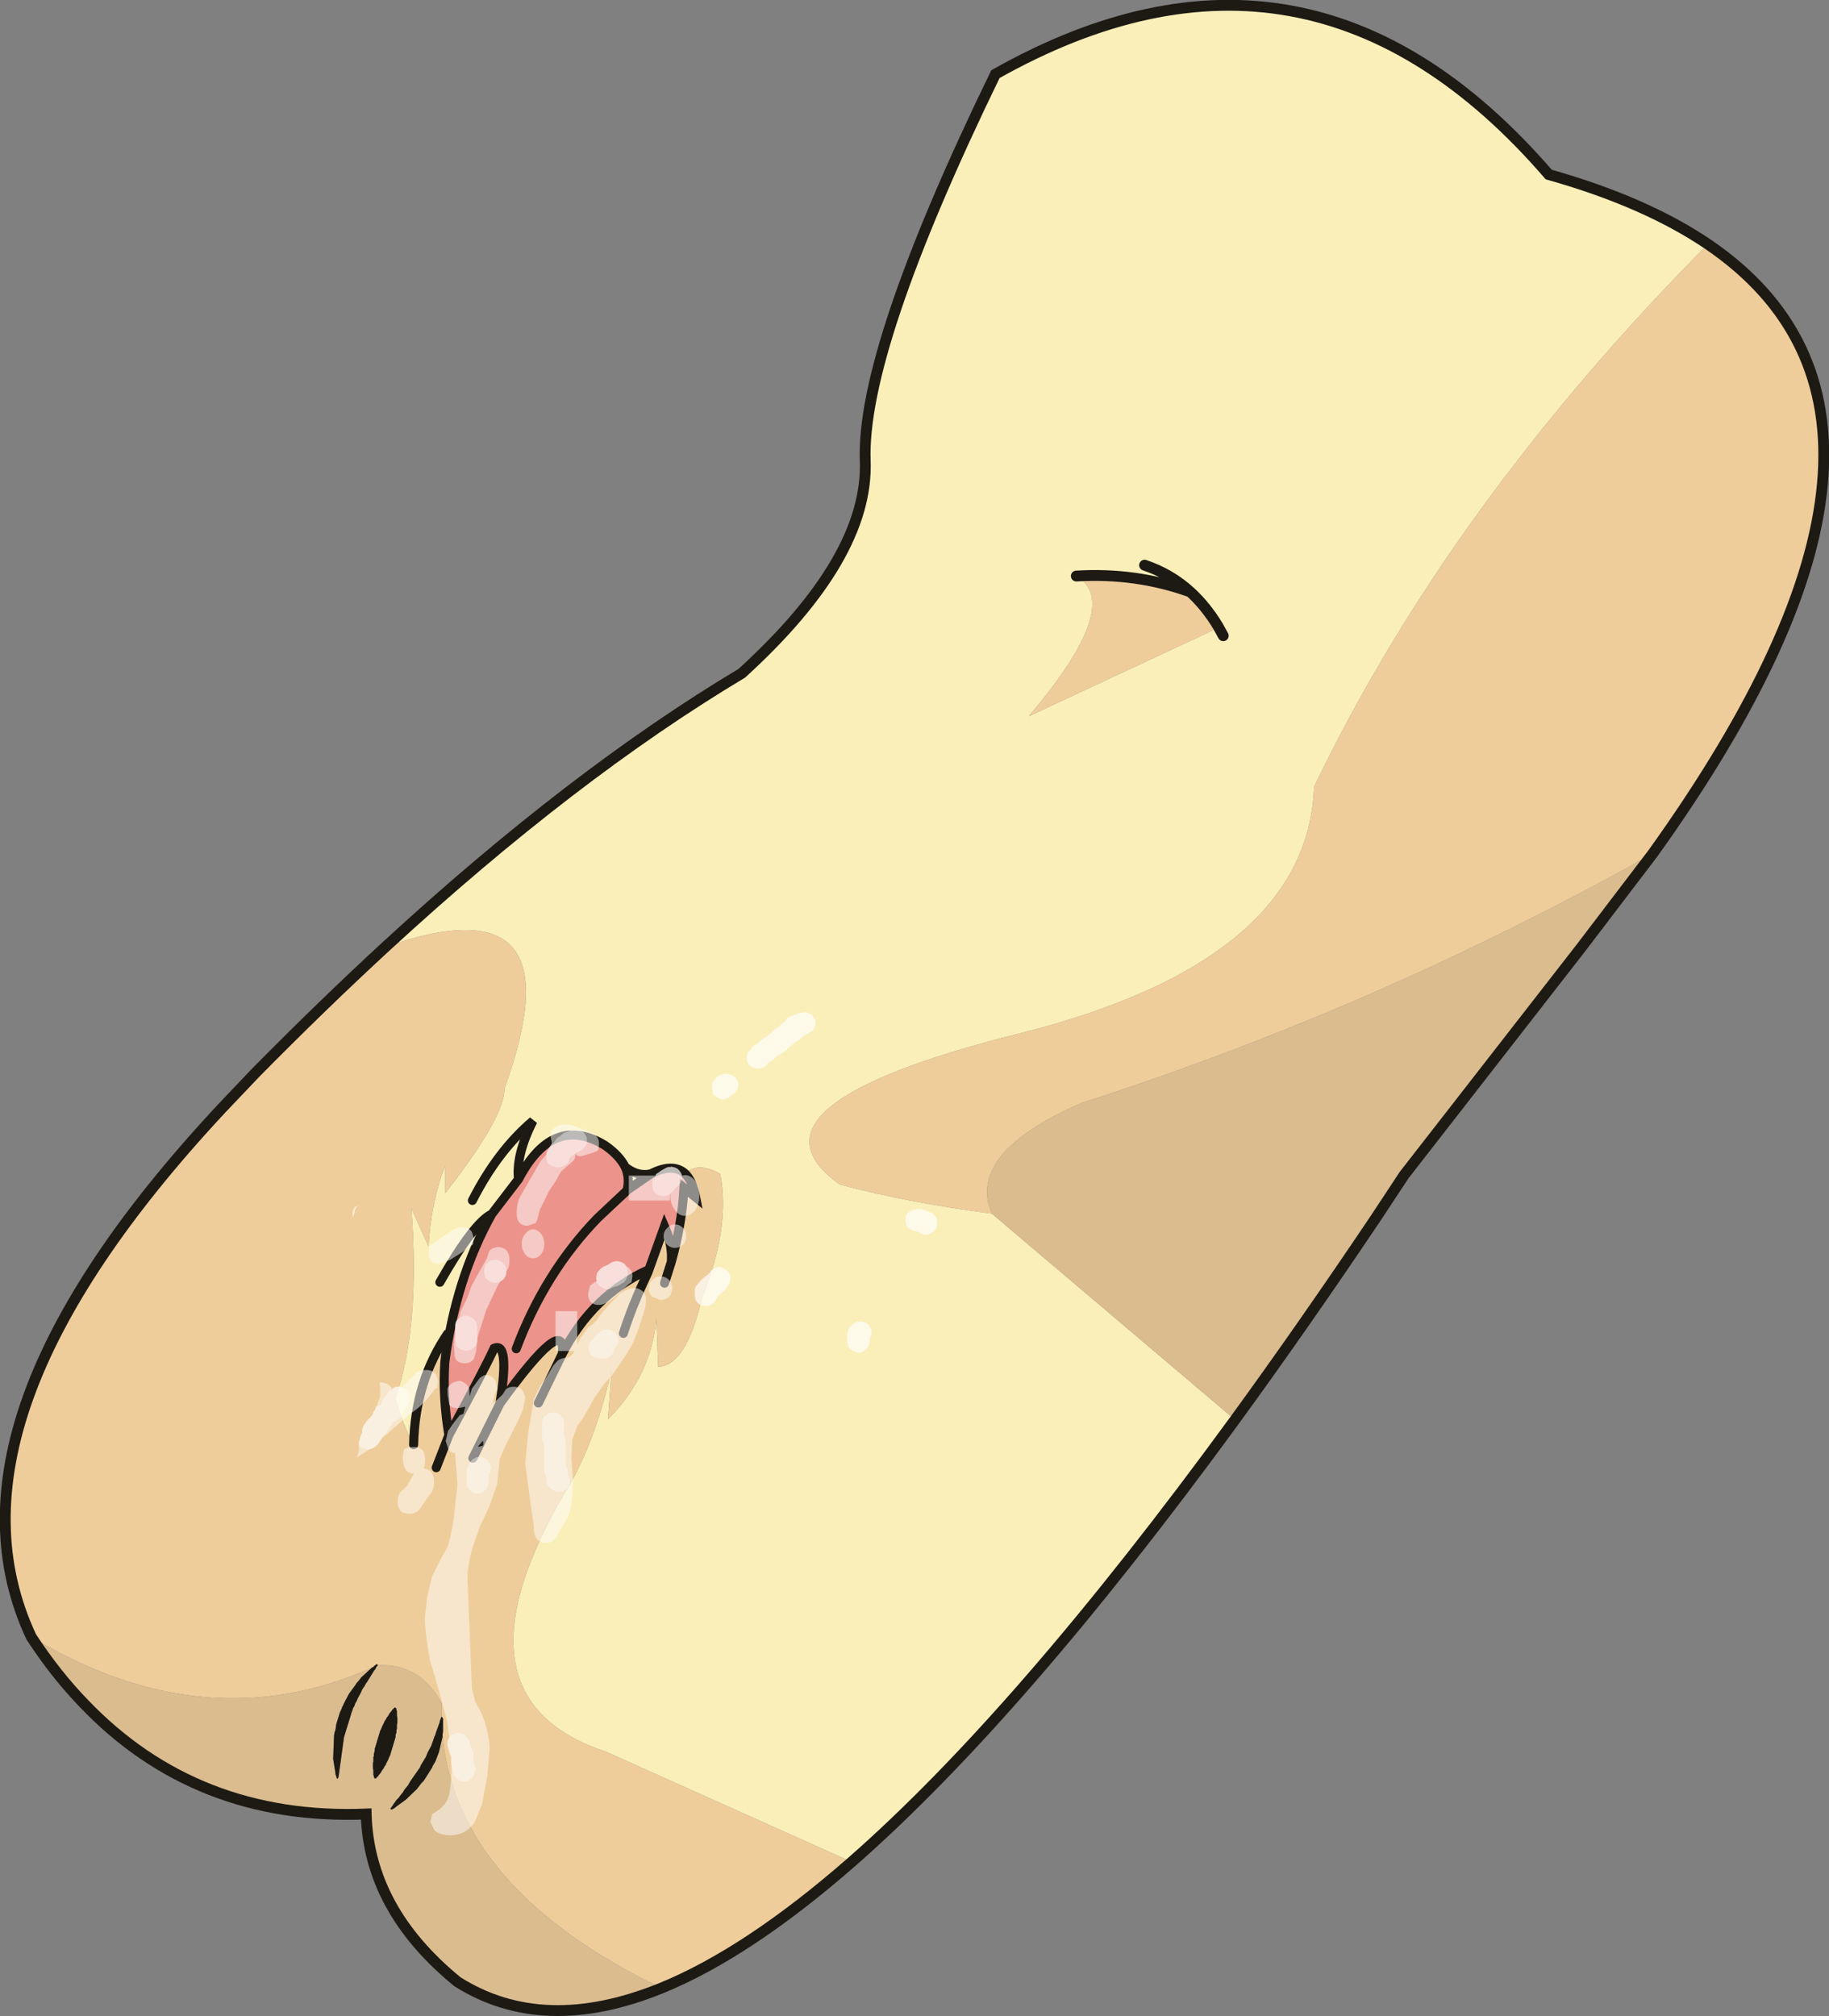 <?xml version="1.0" encoding="UTF-8" standalone="no"?>
<svg xmlns:xlink="http://www.w3.org/1999/xlink" height="222.95px" width="202.3px" xmlns="http://www.w3.org/2000/svg">
  <rect width="100%" height="100%" fill="#808080" stroke="none"/>
  <g transform="matrix(1.0, 0.0, 0.0, 1.0, 101.15, 111.45)">
    <path d="M17.9 -47.75 Q23.2 -44.7 12.65 -32.25 L33.65 -42.05 33.6 -42.15 Q32.25 -44.4 30.5 -46.0 24.5 -48.15 17.9 -47.75 M30.5 -46.0 Q28.3 -48.0 25.45 -48.95 28.3 -48.0 30.5 -46.0 M34.15 -41.15 L33.65 -42.05 34.15 -41.15 M87.75 -84.45 Q59.15 -55.6 44.2 -24.45 43.5 -5.15 11.55 2.85 -20.45 10.85 -8.25 19.55 -0.4 21.6 8.55 22.75 L35.45 45.55 Q11.7 78.1 -6.95 94.45 L-34.15 82.25 Q-52.45 76.2 -37.95 52.4 -35.15 47.35 -33.5 40.0 L-33.9 45.5 Q-29.05 40.6 -28.55 34.3 L-28.35 39.7 Q-25.25 39.55 -23.55 32.25 -20.3 24.15 -21.5 18.35 -24.05 16.95 -25.35 18.35 -26.7 17.1 -29.15 18.35 L-31.7 20.1 -31.8 20.2 Q-31.45 18.8 -32.0 17.6 -32.65 16.3 -34.25 15.2 -40.0 11.7 -43.8 18.95 L-46.75 22.8 Q-50.75 29.95 -51.95 39.2 L-51.55 35.9 Q-55.25 41.25 -55.4 48.3 -56.5 46.4 -57.4 43.15 -54.65 35.2 -55.65 22.15 L-53.75 26.4 Q-53.5 21.6 -51.9 17.4 L-51.9 20.5 Q-45.3 12.05 -45.35 8.9 -36.9 -14.3 -58.5 -6.75 -37.75 -25.85 -19.1 -37.0 -5.05 -49.8 -5.45 -60.5 -5.9 -72.7 8.95 -103.25 43.65 -122.8 70.15 -92.15 80.8 -89.15 87.75 -84.45 M-29.15 18.35 Q-30.6 18.7 -32.0 17.6 -30.6 18.7 -29.15 18.35 M-48.9 21.3 Q-46.1 15.8 -42.2 12.5 -44.1 16.25 -43.8 18.95 -44.1 16.25 -42.2 12.5 -46.1 15.8 -48.9 21.3 M-52.5 30.35 Q-48.75 23.75 -46.75 22.8 -48.75 23.75 -52.5 30.35" fill="#faefb9" fill-opacity="0.996" fill-rule="evenodd" stroke="none"/>
    <path d="M33.65 -42.05 L12.65 -32.25 Q23.2 -44.7 17.9 -47.75 24.5 -48.15 30.5 -46.0 32.25 -44.4 33.6 -42.15 L33.65 -42.05 M87.75 -84.45 Q116.15 -65.15 81.65 -17.05 51.2 0.0 18.4 10.55 5.7 16.1 8.55 22.75 -0.4 21.6 -8.25 19.55 -20.45 10.85 11.55 2.85 43.5 -5.15 44.2 -24.45 59.15 -55.6 87.75 -84.45 M-6.95 94.45 Q-18.45 104.5 -28.0 108.4 -50.7 97.4 -52.2 80.4 L-52.15 80.0 -52.15 79.6 -52.15 79.0 -52.15 78.6 -52.2 78.5 -52.3 78.4 -52.3 76.9 Q-54.7 72.45 -59.35 72.7 L-59.45 72.6 -59.55 72.6 -59.65 72.7 -59.8 72.8 -59.85 72.9 Q-78.4 81.2 -97.7 69.55 -108.85 45.7 -76.7 11.2 L-72.9 7.2 Q-65.55 -0.25 -58.5 -6.75 -36.9 -14.3 -45.35 8.9 -45.3 12.05 -51.9 20.5 L-51.9 17.4 Q-53.5 21.6 -53.75 26.4 L-55.65 22.15 Q-54.65 35.2 -57.4 43.15 -56.5 46.4 -55.4 48.3 -55.25 41.25 -51.55 35.9 L-51.95 39.2 Q-52.2 43.1 -51.5 47.25 -47.45 39.75 -46.5 37.65 -44.75 36.85 -45.85 43.75 -38.5 33.6 -38.95 38.25 -35.6 31.75 -29.4 28.95 L-29.5 29.3 -27.65 24.15 Q-26.75 26.2 -26.9 28.1 -25.7 23.8 -25.5 19.9 L-24.2 20.95 Q-24.55 19.15 -25.35 18.35 -24.05 16.95 -21.5 18.35 -20.3 24.15 -23.55 32.25 -25.25 39.55 -28.35 39.7 L-28.55 34.3 Q-29.05 40.6 -33.9 45.5 L-33.5 40.0 Q-35.15 47.35 -37.95 52.4 -52.45 76.2 -34.15 82.25 L-6.95 94.45 M-26.9 28.1 L-27.65 30.45 -26.9 28.1 M-32.2 36.0 Q-31.2 32.85 -29.5 29.3 -31.2 32.85 -32.2 36.0 M-41.6 43.7 L-38.95 38.25 -41.6 43.7 M-52.9 50.85 L-51.5 47.25 -52.9 50.85 M-48.85 49.8 L-45.85 43.75 -48.85 49.8" fill="#efcd9a" fill-rule="evenodd" stroke="none"/>
    <path d="M8.55 22.75 Q5.7 16.1 18.4 10.55 51.2 0.0 81.65 -17.05 L73.65 -6.55 54.15 18.5 50.95 23.35 Q42.95 35.25 35.45 45.55 L8.55 22.75 M-28.0 108.4 Q-41.05 113.7 -50.55 107.7 -60.35 99.7 -60.65 89.15 -79.45 89.9 -91.85 76.95 -95.0 73.7 -97.7 69.55 -78.4 81.2 -59.85 72.9 L-59.9 72.9 -60.0 72.95 -61.2 74.05 -61.5 74.45 -61.7 74.65 -61.85 74.9 -62.55 75.85 -63.15 77.0 -63.2 77.15 -63.3 77.3 -63.35 77.45 -63.35 77.5 -63.4 77.55 -63.4 77.6 -63.55 77.9 -63.95 79.2 -64.05 79.85 -64.15 80.15 -64.2 80.45 -64.3 83.05 -64.05 84.6 -64.05 84.75 -64.0 84.85 -63.9 85.2 -63.8 85.25 -63.75 85.15 -63.7 85.0 -63.1 80.65 -62.3 78.05 -62.3 77.95 -62.25 77.95 -62.25 77.9 -62.1 77.45 -61.95 77.2 -61.85 76.9 -61.7 76.65 -61.6 76.4 -61.2 75.65 -61.1 75.4 -60.8 74.95 -60.7 74.75 -60.55 74.55 -59.75 73.25 -59.65 73.15 -59.5 72.85 -59.4 72.75 -59.35 72.7 Q-54.7 72.45 -52.3 76.9 L-52.3 78.4 -52.35 78.45 -52.45 78.75 -52.5 78.85 -52.5 78.95 -52.95 80.2 -53.0 80.4 -53.1 80.6 -53.45 81.6 -53.85 82.35 -54.05 82.85 -54.6 83.75 -54.7 84.0 -55.75 85.5 -56.0 85.95 -56.45 86.5 -56.55 86.7 -56.95 87.2 -57.05 87.35 -57.3 87.6 -57.65 88.1 -57.7 88.2 -57.75 88.25 -57.85 88.4 -57.95 88.5 -57.9 88.65 -57.8 88.65 -57.7 88.6 -57.55 88.5 -57.45 88.45 -57.35 88.35 -56.25 87.55 -55.05 86.4 -54.55 85.75 -54.35 85.55 -54.2 85.35 -53.35 84.0 -53.3 83.85 -53.0 83.35 -52.6 82.3 -52.2 80.6 -52.2 80.4 Q-50.7 97.4 -28.0 108.4 M-59.6 85.2 L-59.5 85.15 -59.45 85.05 -59.35 85.0 -59.3 84.9 -59.05 84.6 -58.85 84.25 -58.75 84.15 -58.6 83.85 -58.5 83.75 -58.45 83.6 -58.2 83.1 -58.15 82.95 -58.0 82.65 -57.4 80.65 -57.4 80.45 -57.3 80.1 -57.3 79.85 -57.25 79.75 -57.25 79.25 -57.2 79.1 -57.2 78.5 -57.25 78.25 -57.25 77.75 -57.3 77.65 -57.3 77.55 -57.35 77.45 -57.45 77.35 -57.5 77.4 -57.6 77.45 -57.65 77.55 -57.75 77.6 -57.8 77.7 -58.05 78.0 -58.25 78.35 -58.35 78.45 -58.5 78.75 -58.6 78.85 -58.65 79.0 -58.9 79.5 -58.95 79.65 -59.1 79.95 -59.7 81.95 -59.7 82.15 -59.8 82.5 -59.8 82.75 -59.85 82.85 -59.85 83.35 -59.9 83.5 -59.9 84.1 -59.85 84.35 -59.85 84.85 -59.8 84.95 -59.8 85.05 -59.75 85.15 -59.65 85.25 -59.6 85.2" fill="#dbbc8e" fill-rule="evenodd" stroke="none"/>
    <path d="M-51.95 39.2 Q-50.75 29.95 -46.75 22.8 L-43.8 18.95 Q-40.0 11.7 -34.25 15.2 -32.65 16.3 -32.0 17.6 -31.45 18.8 -31.8 20.2 L-31.7 20.1 -29.15 18.35 Q-26.7 17.1 -25.35 18.35 -24.55 19.15 -24.2 20.95 L-25.5 19.9 Q-25.7 23.8 -26.9 28.1 -26.75 26.2 -27.65 24.15 L-29.5 29.3 -29.4 28.95 Q-35.6 31.75 -38.95 38.25 -38.5 33.6 -45.85 43.75 -44.75 36.85 -46.5 37.65 -47.45 39.75 -51.5 47.25 -52.2 43.1 -51.95 39.2 M-44.05 37.7 Q-40.9 29.3 -35.05 23.25 L-31.8 20.2 -35.05 23.25 Q-40.9 29.3 -44.05 37.7" fill="#ec948b" fill-rule="evenodd" stroke="none"/>
    <path d="M-59.85 72.9 L-59.8 72.8 -59.65 72.7 -59.55 72.6 -59.45 72.6 -59.35 72.7 -59.4 72.75 -59.5 72.85 -59.65 73.15 -59.75 73.25 -60.55 74.55 -60.7 74.75 -60.8 74.95 -61.1 75.4 -61.2 75.65 -61.6 76.4 -61.7 76.65 -61.85 76.9 -61.95 77.2 -62.1 77.45 -62.25 77.9 -62.25 77.95 -62.3 77.95 -62.3 78.05 -63.1 80.65 -63.7 85.0 -63.75 85.15 -63.8 85.25 -63.9 85.2 -64.0 84.85 -64.05 84.75 -64.05 84.6 -64.3 83.05 -64.2 80.45 -64.15 80.15 -64.05 79.85 -63.95 79.2 -63.55 77.9 -63.4 77.6 -63.4 77.55 -63.35 77.5 -63.35 77.45 -63.3 77.3 -63.2 77.15 -63.15 77.0 -62.55 75.85 -61.85 74.9 -61.7 74.65 -61.5 74.45 -61.2 74.05 -60.0 72.95 -59.9 72.9 -59.85 72.9 M-52.3 78.4 L-52.2 78.5 -52.15 78.6 -52.15 79.0 -52.15 79.6 -52.15 80.0 -52.2 80.4 -52.2 80.6 -52.6 82.3 -53.0 83.35 -53.3 83.85 -53.35 84.0 -54.2 85.35 -54.35 85.55 -54.55 85.75 -55.05 86.4 -56.25 87.55 -57.35 88.35 -57.45 88.45 -57.55 88.5 -57.7 88.6 -57.8 88.65 -57.9 88.65 -57.95 88.5 -57.85 88.4 -57.75 88.25 -57.7 88.2 -57.65 88.1 -57.3 87.6 -57.05 87.35 -56.95 87.2 -56.55 86.7 -56.45 86.5 -56.0 85.95 -55.75 85.5 -54.7 84.0 -54.6 83.75 -54.05 82.85 -53.85 82.35 -53.45 81.6 -53.1 80.6 -53.0 80.4 -52.95 80.2 -52.5 78.95 -52.5 78.85 -52.45 78.75 -52.35 78.45 -52.3 78.4 M-59.6 85.2 L-59.65 85.25 -59.75 85.15 -59.8 85.05 -59.8 84.95 -59.85 84.85 -59.85 84.35 -59.9 84.1 -59.9 83.5 -59.85 83.35 -59.85 82.85 -59.8 82.75 -59.8 82.5 -59.7 82.15 -59.7 81.95 -59.1 79.95 -58.95 79.65 -58.9 79.5 -58.65 79.0 -58.6 78.85 -58.5 78.75 -58.35 78.45 -58.25 78.35 -58.05 78.0 -57.8 77.7 -57.75 77.6 -57.65 77.55 -57.6 77.45 -57.5 77.4 -57.45 77.35 -57.35 77.45 -57.3 77.55 -57.3 77.65 -57.25 77.75 -57.25 78.25 -57.2 78.5 -57.2 79.1 -57.25 79.25 -57.25 79.75 -57.3 79.85 -57.3 80.1 -57.4 80.45 -57.4 80.65 -58.0 82.65 -58.15 82.95 -58.2 83.1 -58.45 83.6 -58.5 83.75 -58.6 83.85 -58.75 84.15 -58.85 84.25 -59.05 84.6 -59.3 84.9 -59.35 85.0 -59.45 85.05 -59.5 85.15 -59.6 85.2" fill="#1d1a14" fill-rule="evenodd" stroke="none"/>
    <path d="M33.65 -42.05 L33.6 -42.15 Q32.25 -44.4 30.5 -46.0 24.5 -48.15 17.9 -47.75 M33.65 -42.05 L34.15 -41.15 M25.45 -48.95 Q28.3 -48.0 30.5 -46.0" fill="none" stroke="#1d1a14" stroke-linecap="round" stroke-linejoin="round" stroke-width="1.2"/>
    <path d="M81.65 -17.05 Q116.15 -65.15 87.75 -84.45 80.8 -89.15 70.15 -92.15 43.65 -122.8 8.95 -103.25 -5.9 -72.7 -5.45 -60.5 -5.05 -49.8 -19.1 -37.0 -37.75 -25.85 -58.5 -6.75 -65.55 -0.25 -72.9 7.2 L-76.7 11.2 Q-108.85 45.7 -97.7 69.55 -95.0 73.7 -91.85 76.95 -79.45 89.9 -60.65 89.15 -60.35 99.7 -50.55 107.7 -41.05 113.7 -28.0 108.4 -18.45 104.5 -6.95 94.45 11.7 78.1 35.45 45.55 42.95 35.25 50.95 23.35 L54.15 18.5 73.65 -6.55 81.65 -17.05" fill="none" stroke="#1d1a14" stroke-linecap="round" stroke-linejoin="miter-clip" stroke-miterlimit="3.0" stroke-width="1.2"/>
    <path d="M-31.8 20.2 Q-31.45 18.8 -32.0 17.6 -32.65 16.3 -34.25 15.2 -40.0 11.7 -43.8 18.95 L-46.75 22.8 Q-50.75 29.95 -51.95 39.2 -52.2 43.1 -51.5 47.25 -47.45 39.75 -46.5 37.65 -44.75 36.85 -45.85 43.75 -38.5 33.6 -38.95 38.25 -35.6 31.75 -29.4 28.95 L-29.5 29.3 -27.65 24.15 Q-26.75 26.2 -26.9 28.1 -25.7 23.8 -25.5 19.9 L-24.2 20.95 Q-24.55 19.15 -25.35 18.35 -26.7 17.1 -29.15 18.35 L-31.7 20.1 -31.8 20.2 -35.05 23.25 Q-40.9 29.3 -44.05 37.7 M-32.0 17.6 Q-30.6 18.7 -29.15 18.35 M-29.5 29.3 Q-31.2 32.85 -32.2 36.0 M-27.65 30.45 L-26.9 28.1 M-43.8 18.95 Q-44.1 16.25 -42.2 12.5 -46.1 15.8 -48.9 21.3 M-55.4 48.3 Q-55.25 41.25 -51.55 35.9 L-51.95 39.2 M-46.75 22.8 Q-48.75 23.75 -52.5 30.35 M-45.85 43.75 L-48.85 49.8 M-51.5 47.25 L-52.9 50.85 M-38.95 38.25 L-41.6 43.7" fill="none" stroke="#1d1a14" stroke-linecap="round" stroke-linejoin="miter-clip" stroke-miterlimit="3.0" stroke-width="1.0"/>
    <path d="M-40.1 15.0 L-40.25 14.2 -40.15 13.5 -39.9 13.35 Q-39.45 12.9 -38.55 12.9 -37.95 12.9 -37.15 13.25 L-36.05 13.7 Q-34.9 14.05 -34.9 14.95 -34.9 15.6 -35.05 15.8 L-35.65 16.05 -36.85 16.4 Q-37.35 16.45 -37.5 16.1 -37.5 16.65 -37.65 16.8 L-37.95 17.1 -39.1 18.1 -39.65 19.1 -40.45 20.3 -41.45 22.35 -41.7 23.35 -41.9 23.8 -42.8 24.1 Q-44.0 24.1 -44.0 22.7 -44.0 21.6 -43.6 20.85 L-42.6 19.1 -41.35 16.95 -40.75 16.25 -40.75 16.45 -40.75 16.6 -40.7 16.75 -40.7 16.9 -40.6 17.1 -40.5 17.25 -40.3 17.4 -40.0 17.55 -39.55 17.65 -39.35 17.65 -38.9 17.55 -38.6 17.4 -38.4 17.25 -38.3 17.1 -38.2 16.9 -38.15 16.75 -38.1 16.6 -38.0 16.45 -37.75 16.3 -37.5 16.1 -37.2 15.95 -36.9 15.8 -36.65 15.65 -36.5 15.45 -36.4 15.3 -36.3 15.15 -36.25 15.0 -36.2 14.85 -36.2 14.65 -36.2 14.5 -36.25 14.35 -36.3 14.2 -36.4 14.05 -36.5 13.85 -36.65 13.7 -37.0 13.55 -37.4 13.45 -37.6 13.45 -37.95 13.5 -38.1 13.55 -38.3 13.65 -38.6 13.75 -38.85 13.85 -39.1 14.05 -39.25 14.2 -39.5 14.35 -39.65 14.5 -39.75 14.65 -39.9 14.85 -40.1 15.0 M-27.05 20.6 L-27.05 21.3 -31.6 21.3 -31.6 18.55 -28.65 18.55 -28.75 18.7 -28.9 18.85 -28.95 19.0 -29.0 19.15 -29.0 19.3 -29.0 19.5 -29.0 19.65 -29.0 19.8 -28.95 19.95 -28.95 20.1 -28.85 20.3 -28.75 20.45 -28.55 20.6 -28.25 20.75 -27.8 20.85 -27.45 20.8 -27.2 20.7 -27.05 20.6 M-25.7 18.55 L-25.4 18.5 Q-24.75 18.5 -24.25 19.15 -23.8 19.8 -23.8 20.75 -23.8 21.7 -24.25 22.35 -24.75 23.0 -25.4 23.0 -26.05 23.0 -26.5 22.35 -27.0 21.7 -27.0 20.75 L-27.0 20.55 -26.8 20.4 -26.65 20.25 -26.5 20.05 -26.4 19.9 -26.2 19.75 -26.0 19.6 -25.9 19.45 -25.8 19.25 -25.75 19.1 -25.7 18.95 -25.7 18.8 -25.7 18.6 -25.7 18.55 M-25.25 25.25 Q-25.25 25.8 -25.6 26.2 -26.0 26.55 -26.5 26.55 -27.0 26.55 -27.35 26.2 -27.75 25.8 -27.75 25.25 -27.75 24.7 -27.35 24.35 -27.0 23.95 -26.5 23.95 -26.0 23.95 -25.6 24.35 -25.25 24.7 -25.25 25.25 M-26.8 31.0 Q-26.8 31.55 -27.15 31.95 -27.55 32.3 -28.1 32.3 L-29.0 31.95 Q-29.4 31.55 -29.4 31.0 -29.4 30.45 -29.0 30.1 -28.65 29.7 -28.1 29.7 -27.55 29.7 -27.15 30.1 -26.8 30.45 -26.8 31.0 M-29.7 32.3 Q-29.7 32.95 -30.0 33.85 L-30.5 35.4 -31.1 37.0 -31.95 38.45 -33.05 40.05 -33.55 40.75 -34.25 41.5 -35.4 43.1 -36.2 44.55 -36.7 45.4 -37.3 46.25 -37.85 47.7 -37.95 49.8 -37.8 51.8 Q-37.7 54.75 -38.35 56.35 L-39.25 57.8 Q-39.7 59.15 -40.7 59.15 -42.2 59.15 -42.1 57.25 L-42.4 55.3 -43.05 50.45 -42.75 47.1 -42.1 43.25 -41.5 42.0 -40.65 40.75 -39.95 39.55 -39.45 39.0 Q-39.0 38.7 -38.55 38.7 -38.0 38.7 -37.6 37.95 L-39.7 37.95 -39.7 33.55 -37.3 33.55 -37.3 37.25 -37.0 36.6 -36.1 35.35 Q-35.3 34.85 -34.9 34.15 L-33.85 32.9 -33.15 32.2 -32.65 31.65 Q-31.2 30.65 -30.35 31.15 -29.7 31.5 -29.7 32.3 M-31.85 28.6 Q-31.2 28.95 -31.2 29.65 L-31.3 30.35 -31.55 30.5 -32.45 31.35 Q-33.95 32.85 -34.9 32.85 -36.1 32.85 -36.1 31.6 L-35.9 30.75 -35.45 30.4 -35.15 30.2 -35.15 30.4 -35.05 30.55 -34.95 30.7 -34.75 30.85 -34.45 31.0 -34.0 31.15 -33.65 31.1 -33.4 30.95 -32.9 30.8 -32.6 30.65 -32.35 30.5 -32.1 30.35 -31.95 30.15 -31.85 30.0 -31.8 29.85 -31.75 29.7 -31.7 29.55 -31.7 29.35 -31.7 29.2 -31.7 29.05 -31.75 28.9 -31.8 28.7 -31.85 28.6 M-40.25 53.2 L-40.05 53.3 Q-39.95 53.4 -39.8 53.45 L-39.35 53.55 -38.9 53.45 -38.6 53.3 -38.4 53.15 -38.3 53.0 -38.2 52.85 -38.15 52.65 -38.1 52.5 -38.1 52.35 -38.1 52.2 -38.15 52.0 -38.2 51.85 -38.3 51.7 -38.3 51.55 -38.3 51.4 -38.35 51.2 -38.35 51.05 -38.45 50.9 -38.55 50.75 -38.55 50.4 -38.55 49.95 -38.55 49.45 -38.55 49.0 -38.55 48.5 -38.55 48.2 -38.55 48.0 -38.55 47.85 -38.6 47.7 -38.65 47.55 -38.7 47.35 -38.75 47.2 -38.75 47.05 -38.75 46.9 -38.75 46.75 -38.75 46.55 -38.75 46.4 -38.75 46.25 -38.75 46.1 -38.75 45.95 -38.75 45.75 -38.8 45.6 -38.85 45.45 -38.95 45.3 -39.05 45.15 -39.2 44.95 -39.55 44.8 -39.95 44.7 -39.95 44.75 -40.45 44.8 -40.7 45.0 -40.95 45.15 -41.05 45.3 -41.15 45.45 -41.15 45.6 -41.2 45.75 -41.2 46.1 -41.2 46.4 -41.2 46.75 -41.2 47.05 -41.2 47.2 -41.2 47.35 -41.2 47.55 -41.2 47.7 -41.15 47.85 -41.1 48.0 -41.05 48.2 -41.0 48.35 -41.0 48.65 -41.0 49.15 -41.0 49.6 -41.0 50.1 -41.0 50.6 -41.0 50.9 -41.0 51.05 -41.0 51.2 -40.95 51.4 -40.95 51.55 -40.8 51.7 -40.75 51.85 -40.75 52.0 -40.75 52.2 -40.75 52.35 -40.7 52.5 -40.65 52.65 -40.55 52.85 -40.45 53.0 -40.3 53.15 -40.3 53.25 -40.25 53.25 -40.25 53.2 M-34.0 35.5 L-34.0 35.55 -34.3 35.55 -34.55 35.65 -34.85 35.85 -35.05 36.0 -35.15 36.15 -35.35 36.3 -35.5 36.45 -35.6 36.65 -35.8 36.8 -35.9 36.95 -36.0 37.1 -36.0 37.25 -36.05 37.45 -36.05 37.6 -36.05 37.75 -36.0 37.9 -36.0 38.1 -35.9 38.25 -35.8 38.4 -35.6 38.55 -35.3 38.7 -34.85 38.8 -34.4 38.8 -34.1 38.75 -33.8 38.65 -33.6 38.5 -33.45 38.35 -33.35 38.2 -33.3 38.0 -33.25 37.85 -33.15 37.7 -33.1 37.55 -32.95 37.4 -32.85 37.2 -32.8 37.05 -32.75 36.9 -32.75 36.75 -32.75 36.6 -32.8 36.4 -32.85 36.25 -32.95 36.1 -33.1 35.95 -33.25 35.8 -33.55 35.6 -34.0 35.5 M-49.95 24.25 Q-49.3 24.25 -48.95 24.8 L-48.75 25.45 -48.85 26.2 -49.1 26.3 -50.05 27.05 -51.35 27.85 -52.55 28.3 Q-53.8 28.3 -53.75 27.05 L-53.65 26.35 -53.45 26.25 -52.3 25.4 -51.1 24.6 Q-50.5 24.25 -49.95 24.25 M-61.45 48.45 L-61.25 48.6 -60.95 48.75 -60.5 48.85 -60.35 48.85 -61.7 49.75 -61.6 49.5 -61.55 49.25 -61.45 49.0 -61.45 48.75 -61.45 48.5 -61.45 48.45 M-58.95 47.65 L-58.85 47.5 -58.75 47.3 -58.55 47.15 -58.4 47.0 -58.35 46.85 -58.25 46.7 -58.15 46.5 -58.0 46.35 -57.9 46.2 -57.8 46.05 -57.7 45.9 -57.7 45.85 -57.6 45.8 -57.45 45.75 -57.3 45.65 -57.05 45.5 -56.9 45.35 -56.75 45.2 -56.65 45.0 -56.6 44.85 -56.55 44.7 -56.5 44.55 -56.45 44.4 -56.25 44.2 -56.1 44.05 -56.0 43.9 -55.95 43.75 -55.9 43.6 -55.85 43.4 -55.85 43.25 -55.85 43.1 -55.85 42.95 -55.9 42.8 -55.95 42.6 -56.05 42.45 -56.15 42.3 -56.3 42.15 -56.65 42.0 -56.05 41.25 -55.1 40.35 Q-54.75 40.05 -53.95 40.05 -53.25 40.05 -52.9 40.6 L-52.7 41.25 -52.8 42.0 -53.1 42.2 -53.75 43.1 Q-54.7 44.2 -55.8 44.9 L-57.8 46.65 -58.95 47.65 M-57.8 42.15 L-58.0 42.25 -58.15 42.4 -58.3 42.55 -58.4 42.75 -58.5 42.9 -58.6 43.05 -58.75 43.2 -58.85 43.35 -58.9 43.55 -58.95 43.7 -59.05 43.85 -59.05 43.95 -59.25 43.95 -59.5 44.1 -59.6 44.2 -59.6 44.15 -59.4 43.9 -59.35 43.65 -59.25 43.4 -59.15 43.15 -59.1 42.9 -59.1 42.65 -59.1 42.35 -59.1 42.1 -59.1 41.85 -59.15 41.6 -59.15 41.4 Q-58.1 41.45 -57.8 42.15 M-40.95 26.1 Q-40.95 26.75 -41.3 27.25 -41.7 27.7 -42.2 27.7 -42.7 27.7 -43.05 27.25 -43.45 26.75 -43.45 26.1 -43.45 25.45 -43.05 25.0 -42.7 24.5 -42.2 24.5 -41.7 24.5 -41.3 25.0 -40.95 25.45 -40.95 26.1 M-45.15 29.15 L-45.15 29.05 -45.15 28.9 -45.2 28.7 -45.25 28.55 -45.35 28.4 -45.45 28.25 -45.65 28.1 -45.95 27.9 -46.4 27.8 -46.4 27.85 -46.85 27.9 -47.15 28.1 -47.35 28.25 -47.45 28.4 -47.55 28.55 -47.55 28.7 -47.6 28.9 -47.6 29.05 -47.6 29.2 -47.6 29.35 -47.55 29.55 -47.55 29.7 -47.45 29.85 -47.35 30.0 -47.15 30.15 -46.85 30.35 -46.4 30.45 -45.95 30.35 -45.8 30.25 -46.1 30.7 -47.4 33.5 -48.3 36.35 -48.35 36.6 -48.35 36.55 -48.35 36.2 -48.35 35.9 -48.35 35.75 -48.35 35.55 -48.35 35.4 -48.35 35.25 -48.35 35.1 -48.4 34.9 -48.45 34.75 -48.55 34.6 -48.7 34.45 -48.85 34.3 -49.15 34.1 -49.6 34.0 -49.6 34.05 -49.9 34.05 -50.2 34.2 -50.4 34.35 -50.2 33.6 -49.5 32.15 -48.95 30.65 -47.3 27.7 -47.05 26.95 Q-46.85 26.55 -46.05 26.45 -44.8 26.55 -44.8 27.85 -44.8 28.45 -44.95 28.8 L-45.15 29.15 M-48.4 37.1 L-48.5 38.05 -48.75 38.85 Q-49.1 39.3 -49.75 39.3 -50.65 39.3 -50.85 38.6 L-50.95 37.2 -50.8 35.95 -50.8 36.25 -50.8 36.4 -50.8 36.6 -50.8 36.75 -50.8 36.9 -50.75 37.05 -50.75 37.2 -50.65 37.4 -50.55 37.55 -50.35 37.7 -50.05 37.85 -49.6 37.95 -49.25 37.9 -49.0 37.8 -48.8 37.65 -48.65 37.5 -48.5 37.35 -48.45 37.15 -48.4 37.1 M-51.45 80.65 L-51.7 78.85 -52.6 75.5 -53.6 72.1 Q-54.15 69.1 -54.15 67.4 L-53.9 65.15 -53.35 62.85 -52.5 61.15 -51.65 59.6 Q-51.25 58.4 -50.95 56.35 L-50.55 52.75 -50.8 49.25 Q-51.35 49.2 -51.6 48.7 L-51.85 47.9 -51.6 46.8 -51.05 46.0 -50.3 45.05 -49.9 44.9 -49.7 44.15 -49.7 44.1 Q-51.05 44.5 -51.45 43.9 L-51.65 42.8 -51.65 42.05 -51.55 41.9 Q-51.2 41.35 -50.25 41.25 -49.5 41.5 -49.25 42.1 L-49.2 42.95 -48.95 42.1 -48.6 41.65 -48.1 40.95 Q-47.65 40.6 -47.4 40.6 -46.65 40.6 -46.3 41.35 L-46.15 42.15 -46.4 42.7 -46.65 43.7 -46.65 43.8 -45.55 42.75 -45.25 42.25 Q-44.95 41.9 -44.3 41.9 -43.6 41.9 -43.25 42.45 L-43.05 43.1 -43.3 44.4 -43.75 45.45 -44.9 47.75 -45.45 48.85 -45.9 49.95 -46.15 52.65 -46.95 54.95 -47.5 56.15 -48.05 57.3 -48.85 59.6 Q-49.45 61.7 -49.45 63.1 L-48.95 75.25 -48.6 76.7 -47.85 78.1 Q-47.0 80.3 -47.0 82.0 L-47.25 84.95 -47.85 88.1 -48.65 90.05 Q-49.65 91.5 -51.3 91.5 -52.5 91.5 -53.1 90.95 L-53.55 90.0 -53.35 89.15 -52.7 88.75 Q-51.95 88.2 -51.65 87.55 -51.25 86.65 -51.2 84.05 L-51.1 84.2 -51.05 84.35 -51.05 84.5 -51.0 84.65 -51.0 84.85 -50.85 85.0 -50.75 85.15 -50.55 85.3 -50.3 85.5 -49.8 85.6 -49.5 85.55 -49.3 85.5 -49.15 85.35 -48.95 85.2 -48.8 85.05 -48.75 84.9 -48.65 84.75 -48.65 84.55 -48.55 84.4 -48.55 84.25 -48.55 84.1 -48.55 83.95 -48.65 83.75 -48.65 83.6 -48.75 83.45 -48.8 83.3 -48.8 83.1 -48.8 82.95 -48.8 82.8 -48.8 82.65 -48.8 82.5 -48.8 82.3 -48.85 82.15 -48.9 82.0 -48.95 81.85 -49.05 81.7 -49.1 81.5 -49.15 81.35 -49.2 81.2 -49.25 81.05 -49.3 80.9 -49.45 80.7 -49.55 80.55 -49.7 80.4 -50.0 80.25 -50.45 80.15 -50.75 80.2 -50.9 80.25 -51.15 80.35 -51.35 80.5 -51.45 80.65 M-54.3 50.95 Q-53.15 51.0 -53.15 52.45 -53.15 53.1 -53.4 53.55 L-54.0 54.35 -54.65 55.35 Q-55.1 55.95 -55.9 55.95 -57.2 55.95 -57.15 54.55 -57.15 53.9 -56.85 53.55 L-56.2 52.95 -55.35 51.5 Q-56.6 51.55 -56.6 49.6 L-56.45 48.8 -55.95 48.6 -55.2 48.55 Q-54.75 48.65 -54.4 48.9 -53.9 49.95 -54.3 50.95 M-48.25 48.45 L-48.25 48.55 -47.7 48.4 -47.7 47.95 -47.75 47.9 -48.25 48.45 M-48.1 49.6 L-48.1 49.65 -48.4 49.65 -48.7 49.8 -48.95 49.95 -49.05 50.1 -49.2 50.25 -49.25 50.4 -49.35 50.6 -49.45 50.75 -49.5 50.9 -49.55 51.05 -49.55 51.2 -49.55 51.4 -49.55 51.55 -49.55 51.7 -49.55 51.85 -49.55 52.0 -49.55 52.2 -49.55 52.35 -49.55 52.5 -49.55 52.65 -49.5 52.85 -49.5 53.0 -49.35 53.15 -49.25 53.3 -49.05 53.45 -48.8 53.65 -48.3 53.75 -48.0 53.7 -47.7 53.55 -47.5 53.4 -47.35 53.25 -47.25 53.1 -47.2 52.95 -47.15 52.75 -47.1 52.6 -47.1 52.45 -47.1 52.3 -47.1 52.15 -47.1 51.95 -47.1 51.8 -47.1 51.65 -47.0 51.5 -46.95 51.35 -46.9 51.15 -46.85 51.0 -46.85 50.85 -46.85 50.7 -46.9 50.55 -46.95 50.35 -47.1 50.2 -47.2 50.05 -47.35 49.9 -47.65 49.75 -48.1 49.6" fill="#ffffff" fill-opacity="0.498" fill-rule="evenodd" stroke="none"/>
    <path d="M0.2 22.25 L0.65 22.25 1.05 22.35 1.35 22.45 1.7 22.6 2.05 22.75 2.2 22.9 2.3 23.05 2.4 23.2 2.45 23.4 2.5 23.55 2.5 23.7 2.5 23.85 2.5 24.0 2.45 24.2 2.4 24.35 2.3 24.5 2.2 24.65 2.05 24.8 1.7 25.0 1.3 25.1 0.8 25.0 0.4 24.8 0.15 24.7 -0.25 24.6 -0.55 24.45 -0.75 24.3 -0.85 24.15 -0.95 23.95 -0.95 23.8 -1.0 23.65 -1.0 23.5 -1.0 23.35 -0.95 23.15 -0.95 23.0 -0.85 22.85 -0.75 22.7 -0.55 22.55 -0.25 22.35 0.2 22.3 0.2 22.25 M-12.2 0.45 L-11.75 0.55 -11.45 0.7 -11.25 0.9 -11.15 1.05 -11.05 1.2 -11.0 1.35 -10.95 1.5 -10.95 1.7 -10.95 1.85 -11.0 2.0 -11.05 2.15 -11.15 2.35 -11.25 2.5 -11.45 2.65 -11.7 2.8 -12.0 2.95 -12.35 3.15 -12.45 3.3 -12.65 3.45 -12.9 3.6 -13.1 3.75 -13.35 3.95 -13.5 4.1 -13.75 4.25 -13.9 4.4 -14.05 4.55 -14.2 4.75 -14.5 4.9 -14.7 5.05 -14.95 5.2 -15.25 5.35 -15.4 5.55 -15.6 5.7 -15.8 5.85 -16.1 6.0 -16.25 6.15 -16.35 6.35 -16.55 6.5 -16.9 6.65 -17.3 6.75 -17.8 6.65 -18.05 6.5 -18.25 6.35 -18.4 6.15 -18.5 6.0 -18.5 5.85 -18.55 5.7 -18.55 5.55 -18.55 5.35 -18.5 5.2 -18.5 5.05 -18.4 4.9 -18.25 4.75 -18.1 4.55 -18.0 4.4 -17.85 4.25 -17.65 4.1 -17.4 3.95 -17.15 3.75 -17.0 3.6 -16.8 3.45 -16.55 3.3 -16.3 3.15 -16.05 2.95 -15.85 2.8 -15.75 2.65 -15.6 2.5 -15.35 2.3 -15.1 2.15 -14.95 2.0 -14.8 1.85 -14.6 1.7 -14.35 1.5 -14.25 1.35 -14.15 1.2 -13.95 1.05 -13.75 0.95 -13.55 0.9 -13.35 0.8 -13.05 0.7 -12.65 0.55 -12.2 0.5 -12.2 0.45 M-20.95 7.3 L-20.75 7.3 -20.3 7.4 -20.0 7.55 -19.8 7.7 -19.7 7.9 -19.6 8.05 -19.55 8.2 -19.5 8.35 -19.5 8.55 -19.5 8.7 -19.55 8.85 -19.6 9.0 -19.7 9.15 -19.8 9.35 -20.0 9.5 -20.2 9.65 -20.35 9.8 -20.55 9.95 -20.85 10.05 -21.15 10.15 -21.65 10.0 -21.9 9.85 -22.1 9.7 -22.25 9.55 -22.35 9.4 -22.35 9.2 -22.4 9.05 -22.4 8.9 -22.4 8.75 -22.4 8.6 -22.35 8.4 -22.35 8.25 -22.25 8.1 -22.1 7.95 -21.95 7.8 -21.8 7.6 -21.55 7.45 -21.25 7.35 -20.95 7.3 M-40.75 16.25 L-40.7 16.1 -40.7 15.95 -40.6 15.8 -40.5 15.65 -40.4 15.45 -40.3 15.3 -40.2 15.15 -40.1 15.0 -39.9 14.85 -39.75 14.65 -39.65 14.5 -39.5 14.35 -39.25 14.2 -39.1 14.05 -38.85 13.85 -38.6 13.75 -38.3 13.65 -38.1 13.55 -37.95 13.5 -37.6 13.45 -37.4 13.45 -37.0 13.55 -36.65 13.7 -36.5 13.85 -36.4 14.05 -36.3 14.2 -36.25 14.35 -36.2 14.5 -36.2 14.65 -36.2 14.85 -36.25 15.0 -36.3 15.15 -36.4 15.3 -36.5 15.45 -36.65 15.65 -36.9 15.8 -37.2 15.95 -37.5 16.1 -37.75 16.3 -38.0 16.45 -38.1 16.6 -38.15 16.75 -38.2 16.9 -38.3 17.1 -38.4 17.25 -38.6 17.4 -38.9 17.55 -39.35 17.65 -39.55 17.65 -40.0 17.55 -40.3 17.4 -40.5 17.25 -40.6 17.1 -40.7 16.9 -40.7 16.75 -40.75 16.6 -40.75 16.45 -40.75 16.25 M-28.65 18.55 L-28.65 18.5 -28.55 18.35 -28.3 18.2 -28.1 18.05 -27.85 17.9 -27.5 17.7 -27.25 17.6 -26.95 17.6 -26.95 17.55 -26.5 17.65 -26.2 17.8 -26.0 18.0 -25.9 18.15 -25.8 18.3 -25.75 18.45 -25.7 18.55 -25.7 18.6 -25.7 18.8 -25.7 18.95 -25.75 19.1 -25.8 19.25 -25.9 19.45 -26.0 19.6 -26.2 19.75 -26.4 19.9 -26.5 20.05 -26.65 20.25 -26.8 20.4 -27.0 20.55 -27.05 20.6 -27.2 20.7 -27.45 20.8 -27.8 20.85 -28.25 20.75 -28.55 20.6 -28.75 20.45 -28.85 20.3 -28.95 20.1 -28.95 19.95 -29.0 19.8 -29.0 19.65 -29.0 19.5 -29.0 19.3 -29.0 19.15 -28.95 19.0 -28.9 18.85 -28.75 18.7 -28.65 18.55 M-21.6 28.65 L-21.15 28.8 -20.85 28.95 -20.7 29.1 -20.55 29.25 -20.45 29.4 -20.4 29.6 -20.35 29.75 -20.35 29.9 -20.35 30.05 -20.4 30.2 -20.45 30.4 -20.5 30.55 -20.6 30.7 -20.75 30.85 -20.8 31.0 -20.95 31.2 -21.15 31.35 -21.3 31.5 -21.45 31.65 -21.65 31.8 -21.8 32.0 -21.9 32.15 -22.0 32.3 -22.05 32.45 -22.25 32.65 -22.45 32.8 -22.6 32.9 -22.75 32.95 -23.1 33.0 -23.55 32.9 -23.85 32.75 -24.05 32.55 -24.15 32.4 -24.25 32.25 -24.25 32.1 -24.3 31.95 -24.3 31.75 -24.3 31.6 -24.3 31.45 -24.3 31.3 -24.3 31.15 -24.25 30.95 -24.2 30.8 -24.05 30.65 -23.95 30.5 -23.8 30.35 -23.65 30.15 -23.5 30.0 -23.3 29.85 -23.15 29.7 -22.9 29.55 -22.7 29.35 -22.6 29.2 -22.5 29.05 -22.3 28.9 -22.05 28.8 -21.9 28.7 -21.6 28.7 -21.6 28.65 M-35.15 30.2 L-35.2 30.05 -35.2 29.9 -35.2 29.75 -35.15 29.6 -35.15 29.4 -35.05 29.25 -34.95 29.1 -34.8 28.95 -34.65 28.8 -34.35 28.6 -34.1 28.5 -33.9 28.4 -33.65 28.25 -33.4 28.1 -32.9 28.0 -32.5 28.1 -32.15 28.25 -32.0 28.4 -31.9 28.55 -31.85 28.6 -31.8 28.7 -31.75 28.9 -31.7 29.05 -31.7 29.2 -31.7 29.35 -31.7 29.55 -31.75 29.7 -31.8 29.85 -31.85 30.0 -31.95 30.15 -32.1 30.35 -32.35 30.5 -32.6 30.65 -32.9 30.8 -33.4 30.95 -33.65 31.1 -34.0 31.15 -34.45 31.0 -34.75 30.85 -34.95 30.7 -35.05 30.55 -35.15 30.4 -35.15 30.2 M-34.0 35.5 L-33.55 35.6 -33.25 35.8 -33.1 35.95 -32.95 36.1 -32.85 36.25 -32.8 36.4 -32.75 36.6 -32.75 36.75 -32.75 36.9 -32.8 37.05 -32.85 37.2 -32.95 37.4 -33.1 37.55 -33.15 37.7 -33.25 37.85 -33.3 38.0 -33.35 38.2 -33.45 38.35 -33.6 38.5 -33.8 38.65 -34.1 38.75 -34.4 38.8 -34.85 38.8 -35.3 38.7 -35.6 38.55 -35.8 38.4 -35.9 38.25 -36.0 38.1 -36.0 37.9 -36.05 37.75 -36.05 37.6 -36.05 37.45 -36.0 37.25 -36.0 37.1 -35.9 36.95 -35.8 36.8 -35.6 36.65 -35.5 36.45 -35.35 36.3 -35.15 36.15 -35.05 36.0 -34.85 35.85 -34.55 35.65 -34.3 35.55 -34.0 35.55 -34.0 35.5 M-40.3 53.15 L-40.45 53.0 -40.55 52.85 -40.65 52.65 -40.7 52.5 -40.75 52.35 -40.75 52.2 -40.75 52.0 -40.75 51.85 -40.8 51.7 -40.95 51.55 -40.95 51.4 -41.0 51.2 -41.0 51.05 -41.0 50.9 -41.0 50.6 -41.0 50.1 -41.0 49.6 -41.0 49.15 -41.0 48.65 -41.0 48.35 -41.05 48.2 -41.1 48.0 -41.15 47.85 -41.2 47.7 -41.2 47.55 -41.2 47.35 -41.2 47.2 -41.2 47.05 -41.2 46.75 -41.2 46.4 -41.2 46.1 -41.2 45.75 -41.15 45.6 -41.15 45.45 -41.05 45.3 -40.95 45.15 -40.7 45.0 -40.45 44.8 -39.95 44.75 -39.95 44.7 -39.55 44.8 -39.2 44.95 -39.05 45.15 -38.95 45.3 -38.85 45.45 -38.8 45.6 -38.75 45.75 -38.75 45.95 -38.75 46.1 -38.75 46.25 -38.75 46.4 -38.75 46.55 -38.75 46.75 -38.75 46.9 -38.75 47.05 -38.75 47.2 -38.7 47.35 -38.65 47.55 -38.6 47.7 -38.55 47.85 -38.55 48.0 -38.55 48.2 -38.55 48.5 -38.55 49.0 -38.55 49.45 -38.55 49.95 -38.55 50.4 -38.55 50.75 -38.45 50.9 -38.35 51.05 -38.35 51.2 -38.3 51.4 -38.3 51.55 -38.3 51.7 -38.2 51.85 -38.15 52.0 -38.1 52.2 -38.1 52.35 -38.1 52.5 -38.15 52.65 -38.2 52.85 -38.3 53.0 -38.4 53.15 -38.6 53.3 -38.9 53.45 -39.35 53.55 -39.8 53.45 Q-39.95 53.4 -40.05 53.3 L-40.25 53.2 -40.3 53.15 M-6.0 34.65 L-5.55 34.75 -5.25 34.9 -5.05 35.1 -4.95 35.25 -4.85 35.4 -4.8 35.55 -4.75 35.75 -4.75 35.9 -4.75 36.05 -4.8 36.2 -4.85 36.35 -4.95 36.55 -4.95 36.7 -4.95 36.85 -4.95 37.0 -5.0 37.15 -5.05 37.35 -5.15 37.5 -5.25 37.65 -5.4 37.8 -5.6 37.95 -5.9 38.1 -6.2 38.15 -6.7 38.0 -6.95 37.85 -7.15 37.7 -7.25 37.55 -7.35 37.4 -7.35 37.2 -7.45 37.05 -7.45 36.9 -7.45 36.75 -7.45 36.6 -7.45 36.4 -7.45 36.25 -7.45 36.1 -7.45 35.95 -7.35 35.8 -7.35 35.6 -7.25 35.45 -7.15 35.3 -7.0 35.15 -6.85 35.0 -6.55 34.8 -6.3 34.7 -6.0 34.7 -6.0 34.65 M-62.15 23.15 L-62.15 23.0 -62.15 22.85 -62.15 22.7 -62.1 22.55 -62.1 22.35 -62.0 22.2 -61.9 22.05 -61.65 21.9 -61.4 21.7 -61.6 21.9 -61.8 22.15 -61.9 22.4 -61.95 22.7 -62.05 22.95 -62.15 23.2 -62.15 23.15 M-61.45 48.45 L-61.45 48.25 -61.45 48.0 -61.35 47.7 -61.3 47.45 -61.2 47.2 -61.1 46.95 -61.1 46.7 -61.05 46.45 -60.95 46.2 -60.75 45.95 -60.6 45.7 -60.35 45.45 -60.1 45.2 -59.9 44.9 -59.85 44.65 -59.65 44.4 -59.6 44.2 -59.5 44.1 -59.25 43.95 -59.05 43.95 -59.05 43.85 -58.95 43.7 -58.9 43.55 -58.85 43.35 -58.75 43.2 -58.6 43.05 -58.5 42.9 -58.4 42.75 -58.3 42.55 -58.15 42.4 -58.0 42.25 -57.8 42.15 -57.75 42.1 -57.55 42.0 -57.4 41.9 -57.05 41.9 -57.05 41.85 -56.65 42.0 -56.3 42.15 -56.15 42.3 -56.05 42.45 -55.95 42.6 -55.9 42.8 -55.85 42.95 -55.85 43.1 -55.85 43.25 -55.85 43.4 -55.9 43.6 -55.95 43.75 -56.0 43.9 -56.1 44.05 -56.25 44.2 -56.45 44.4 -56.5 44.55 -56.55 44.7 -56.6 44.85 -56.65 45.0 -56.75 45.2 -56.9 45.35 -57.05 45.5 -57.3 45.65 -57.45 45.75 -57.6 45.8 -57.7 45.85 -57.7 45.9 -57.8 46.05 -57.9 46.2 -58.0 46.35 -58.15 46.5 -58.25 46.7 -58.35 46.85 -58.4 47.0 -58.55 47.15 -58.75 47.3 -58.85 47.5 -58.95 47.65 -59.05 47.8 -59.15 47.95 -59.25 48.1 -59.4 48.3 -59.55 48.45 -59.75 48.6 -60.05 48.75 -60.35 48.85 -60.5 48.85 -60.95 48.75 -61.25 48.6 -61.45 48.45 M-45.8 30.25 L-45.95 30.35 -46.4 30.45 -46.85 30.35 -47.15 30.15 -47.35 30.0 -47.45 29.85 -47.55 29.7 -47.55 29.55 -47.6 29.35 -47.6 29.2 -47.6 29.05 -47.6 28.9 -47.55 28.7 -47.55 28.55 -47.45 28.4 -47.35 28.25 -47.15 28.1 -46.85 27.9 -46.4 27.85 -46.4 27.8 -45.95 27.9 -45.65 28.1 -45.45 28.25 -45.35 28.4 -45.25 28.55 -45.2 28.7 -45.15 28.9 -45.15 29.05 -45.15 29.15 -45.15 29.2 -45.15 29.35 -45.2 29.55 -45.25 29.7 -45.35 29.85 -45.45 30.0 -45.65 30.15 -45.8 30.25 M-50.4 34.35 L-50.2 34.2 -49.9 34.05 -49.6 34.05 -49.6 34.0 -49.15 34.1 -48.85 34.3 -48.7 34.45 -48.55 34.6 -48.45 34.75 -48.4 34.9 -48.35 35.1 -48.35 35.25 -48.35 35.4 -48.35 35.55 -48.35 35.75 -48.35 35.9 -48.35 36.2 -48.35 36.55 -48.35 36.6 -48.35 36.85 -48.4 37.0 -48.4 37.1 -48.45 37.15 -48.5 37.35 -48.65 37.5 -48.8 37.65 -49.0 37.8 -49.25 37.9 -49.6 37.95 -50.05 37.85 -50.35 37.7 -50.55 37.55 -50.65 37.4 -50.75 37.2 -50.75 37.05 -50.8 36.9 -50.8 36.75 -50.8 36.6 -50.8 36.4 -50.8 36.25 -50.8 35.95 -50.8 35.6 -50.8 35.3 -50.8 35.0 -50.75 34.8 -50.7 34.65 -50.55 34.5 -50.45 34.35 -50.4 34.35 M-51.2 84.05 L-51.2 83.85 -51.25 83.7 -51.25 83.55 -51.25 83.4 -51.25 83.25 -51.25 83.05 -51.25 82.9 -51.3 82.75 -51.35 82.6 -51.4 82.45 -51.45 82.25 -51.5 82.1 -51.55 81.95 -51.6 81.8 -51.65 81.65 -51.65 81.45 -51.65 81.3 -51.65 81.15 -51.6 81.0 -51.55 80.85 -51.45 80.7 -51.45 80.65 -51.35 80.5 -51.15 80.35 -50.9 80.25 -50.75 80.2 -50.45 80.15 -50.0 80.25 -49.7 80.4 -49.55 80.55 -49.45 80.7 -49.3 80.9 -49.25 81.05 -49.2 81.2 -49.15 81.35 -49.1 81.5 -49.05 81.7 -48.95 81.85 -48.9 82.0 -48.85 82.15 -48.8 82.3 -48.8 82.5 -48.8 82.65 -48.8 82.8 -48.8 82.95 -48.8 83.1 -48.8 83.3 -48.75 83.45 -48.65 83.6 -48.65 83.75 -48.55 83.95 -48.55 84.1 -48.55 84.25 -48.55 84.4 -48.65 84.55 -48.65 84.75 -48.75 84.9 -48.8 85.05 -48.95 85.2 -49.15 85.35 -49.3 85.5 -49.5 85.55 -49.8 85.6 -50.3 85.5 -50.55 85.3 -50.75 85.15 -50.85 85.0 -51.0 84.85 -51.0 84.65 -51.05 84.5 -51.05 84.35 -51.1 84.2 -51.2 84.05 M-48.1 49.6 L-47.65 49.75 -47.35 49.9 -47.2 50.05 -47.1 50.2 -46.95 50.35 -46.9 50.55 -46.85 50.7 -46.85 50.85 -46.85 51.0 -46.9 51.15 -46.95 51.35 -47.0 51.5 -47.1 51.65 -47.1 51.8 -47.1 51.95 -47.1 52.15 -47.1 52.3 -47.1 52.45 -47.1 52.6 -47.15 52.75 -47.2 52.95 -47.25 53.1 -47.35 53.25 -47.5 53.4 -47.7 53.55 -48.0 53.7 -48.3 53.75 -48.8 53.65 -49.05 53.45 -49.25 53.3 -49.35 53.15 -49.5 53.0 -49.5 52.85 -49.55 52.65 -49.55 52.5 -49.55 52.35 -49.55 52.2 -49.55 52.0 -49.55 51.85 -49.55 51.7 -49.55 51.55 -49.55 51.4 -49.55 51.2 -49.55 51.05 -49.5 50.9 -49.45 50.75 -49.35 50.6 -49.25 50.4 -49.2 50.25 -49.05 50.1 -48.95 49.95 -48.7 49.8 -48.4 49.65 -48.1 49.65 -48.1 49.6" fill="#ffffff" fill-opacity="0.698" fill-rule="evenodd" stroke="none"/>
  </g>
</svg>
